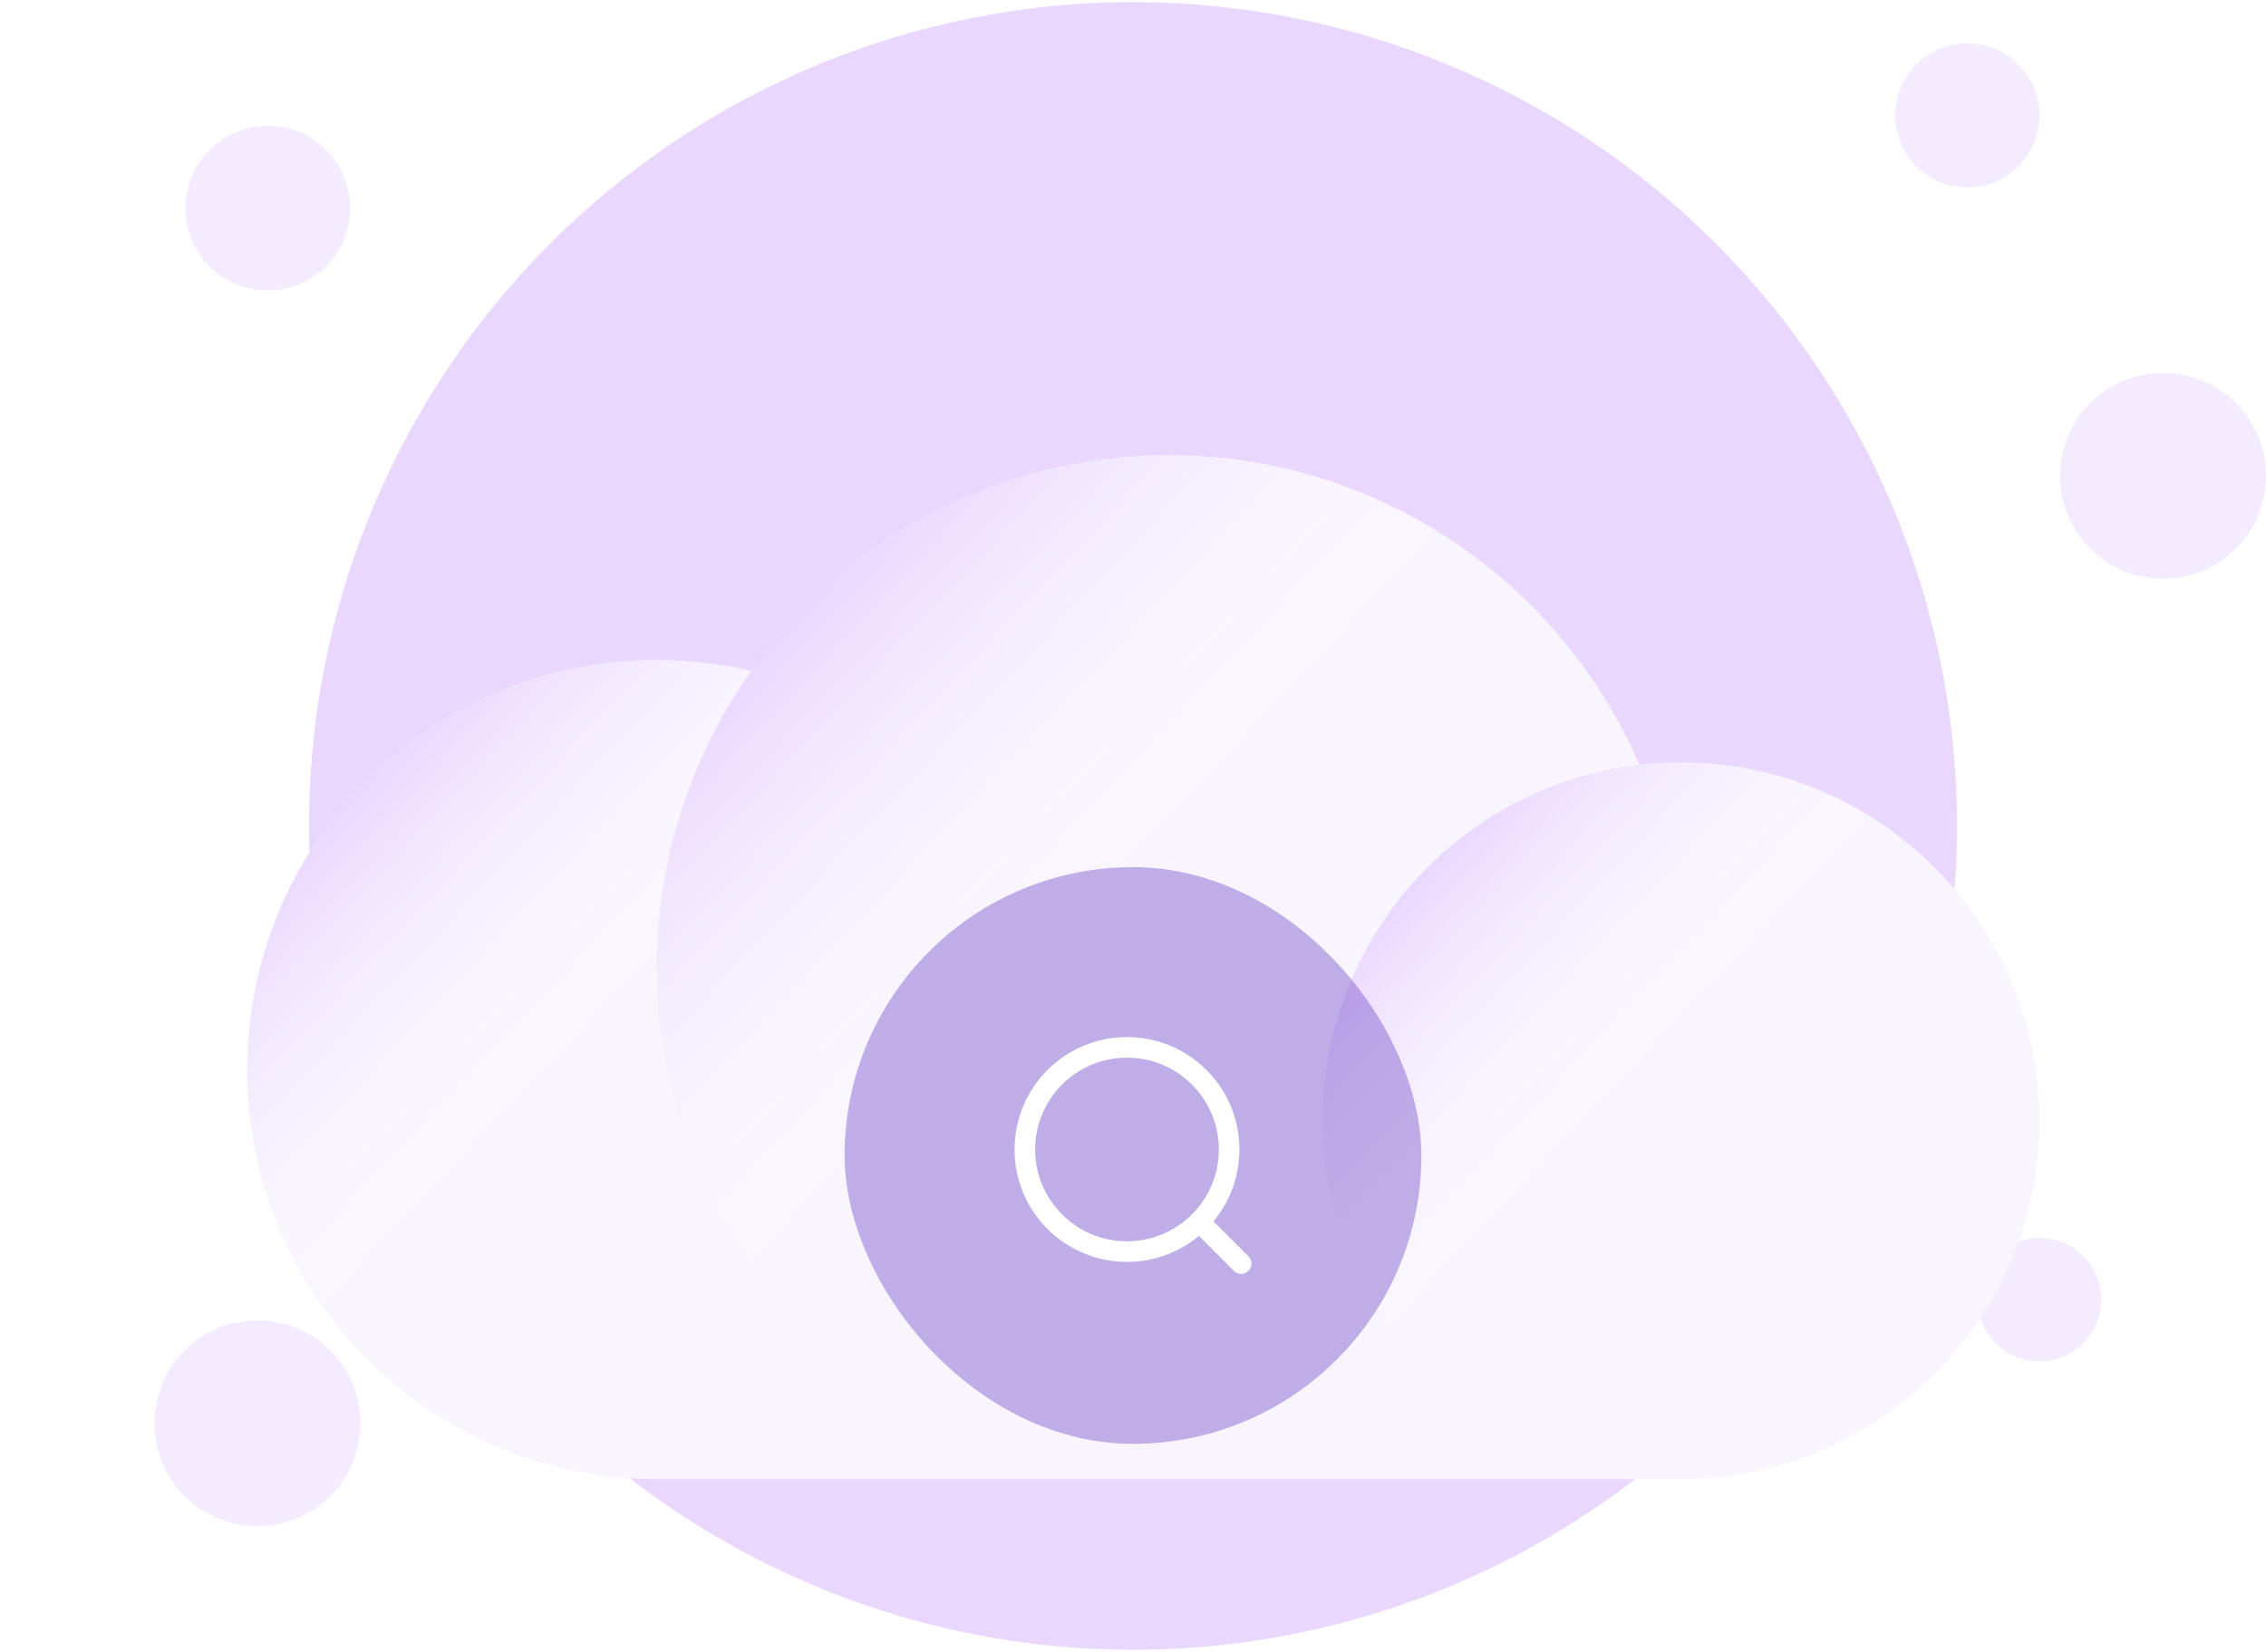 <svg width="480" height="350" viewBox="0 0 480 350" fill="none" xmlns="http://www.w3.org/2000/svg">
<circle cx="240" cy="175" r="174.545" fill="#E9D7FE"/>
<circle cx="56.727" cy="44.091" r="17.454" fill="#F4EBFF"/>
<circle cx="432" cy="275.364" r="13.091" fill="#F4EBFF"/>
<circle cx="54.545" cy="301.545" r="21.818" fill="#F4EBFF"/>
<circle cx="458.182" cy="100.818" r="21.818" fill="#F4EBFF"/>
<circle cx="416.727" cy="24.455" r="15.273" fill="#F4EBFF"/>
<g filter="url(#filter0_dd_1607_261762)">
<path fill-rule="evenodd" clip-rule="evenodd" d="M247.605 35.364C211.09 35.364 178.789 53.408 159.132 81.066C152.713 79.552 146.019 78.751 139.138 78.751C91.214 78.751 52.364 117.601 52.364 165.525C52.364 213.449 91.214 252.299 139.138 252.299L139.211 252.299H355.954C355.993 252.299 356.033 252.299 356.073 252.299C398.006 252.299 432 218.305 432 176.372C432 134.438 398.006 100.444 356.073 100.444C353.094 100.444 350.156 100.616 347.267 100.95C330.645 62.371 292.279 35.364 247.605 35.364Z" fill="#F9F5FF"/>
<circle cx="139.138" cy="165.525" r="86.774" fill="url(#paint0_linear_1607_261762)"/>
<circle cx="247.605" cy="143.831" r="108.468" fill="url(#paint1_linear_1607_261762)"/>
<circle cx="356.073" cy="176.372" r="75.927" fill="url(#paint2_linear_1607_261762)"/>
</g>
<g filter="url(#filter1_b_1607_261762)">
<rect x="178.909" y="183.727" width="122.182" height="122.182" rx="61.091" fill="#6941C6" fill-opacity="0.4"/>
<path d="M262.909 267.727L254 258.818M260.364 243.546C260.364 255.495 250.677 265.182 238.727 265.182C226.778 265.182 217.091 255.495 217.091 243.546C217.091 231.596 226.778 221.909 238.727 221.909C250.677 221.909 260.364 231.596 260.364 243.546Z" stroke="white" stroke-width="4.364" stroke-linecap="round" stroke-linejoin="round"/>
</g>
<defs>
<filter id="filter0_dd_1607_261762" x="8.727" y="35.364" width="466.909" height="304.208" filterUnits="userSpaceOnUse" color-interpolation-filters="sRGB">
<feFlood flood-opacity="0" result="BackgroundImageFix"/>
<feColorMatrix in="SourceAlpha" type="matrix" values="0 0 0 0 0 0 0 0 0 0 0 0 0 0 0 0 0 0 127 0" result="hardAlpha"/>
<feMorphology radius="8.727" operator="erode" in="SourceAlpha" result="effect1_dropShadow_1607_261762"/>
<feOffset dy="17.454"/>
<feGaussianBlur stdDeviation="8.727"/>
<feColorMatrix type="matrix" values="0 0 0 0 0.063 0 0 0 0 0.094 0 0 0 0 0.157 0 0 0 0.03 0"/>
<feBlend mode="normal" in2="BackgroundImageFix" result="effect1_dropShadow_1607_261762"/>
<feColorMatrix in="SourceAlpha" type="matrix" values="0 0 0 0 0 0 0 0 0 0 0 0 0 0 0 0 0 0 127 0" result="hardAlpha"/>
<feMorphology radius="8.727" operator="erode" in="SourceAlpha" result="effect2_dropShadow_1607_261762"/>
<feOffset dy="43.636"/>
<feGaussianBlur stdDeviation="26.182"/>
<feColorMatrix type="matrix" values="0 0 0 0 0.063 0 0 0 0 0.094 0 0 0 0 0.157 0 0 0 0.08 0"/>
<feBlend mode="normal" in2="effect1_dropShadow_1607_261762" result="effect2_dropShadow_1607_261762"/>
<feBlend mode="normal" in="SourceGraphic" in2="effect2_dropShadow_1607_261762" result="shape"/>
</filter>
<filter id="filter1_b_1607_261762" x="161.455" y="166.273" width="157.091" height="157.091" filterUnits="userSpaceOnUse" color-interpolation-filters="sRGB">
<feFlood flood-opacity="0" result="BackgroundImageFix"/>
<feGaussianBlur in="BackgroundImageFix" stdDeviation="8.727"/>
<feComposite in2="SourceAlpha" operator="in" result="effect1_backgroundBlur_1607_261762"/>
<feBlend mode="normal" in="SourceGraphic" in2="effect1_backgroundBlur_1607_261762" result="shape"/>
</filter>
<linearGradient id="paint0_linear_1607_261762" x1="72.508" y1="108.192" x2="225.912" y2="252.299" gradientUnits="userSpaceOnUse">
<stop stop-color="#E9D7FE"/>
<stop offset="0.351" stop-color="white" stop-opacity="0"/>
</linearGradient>
<linearGradient id="paint1_linear_1607_261762" x1="164.318" y1="72.165" x2="356.073" y2="252.299" gradientUnits="userSpaceOnUse">
<stop stop-color="#E9D7FE"/>
<stop offset="0.351" stop-color="white" stop-opacity="0"/>
</linearGradient>
<linearGradient id="paint2_linear_1607_261762" x1="297.771" y1="126.205" x2="432" y2="252.299" gradientUnits="userSpaceOnUse">
<stop stop-color="#E9D7FE"/>
<stop offset="0.351" stop-color="white" stop-opacity="0"/>
</linearGradient>
</defs>
</svg>
